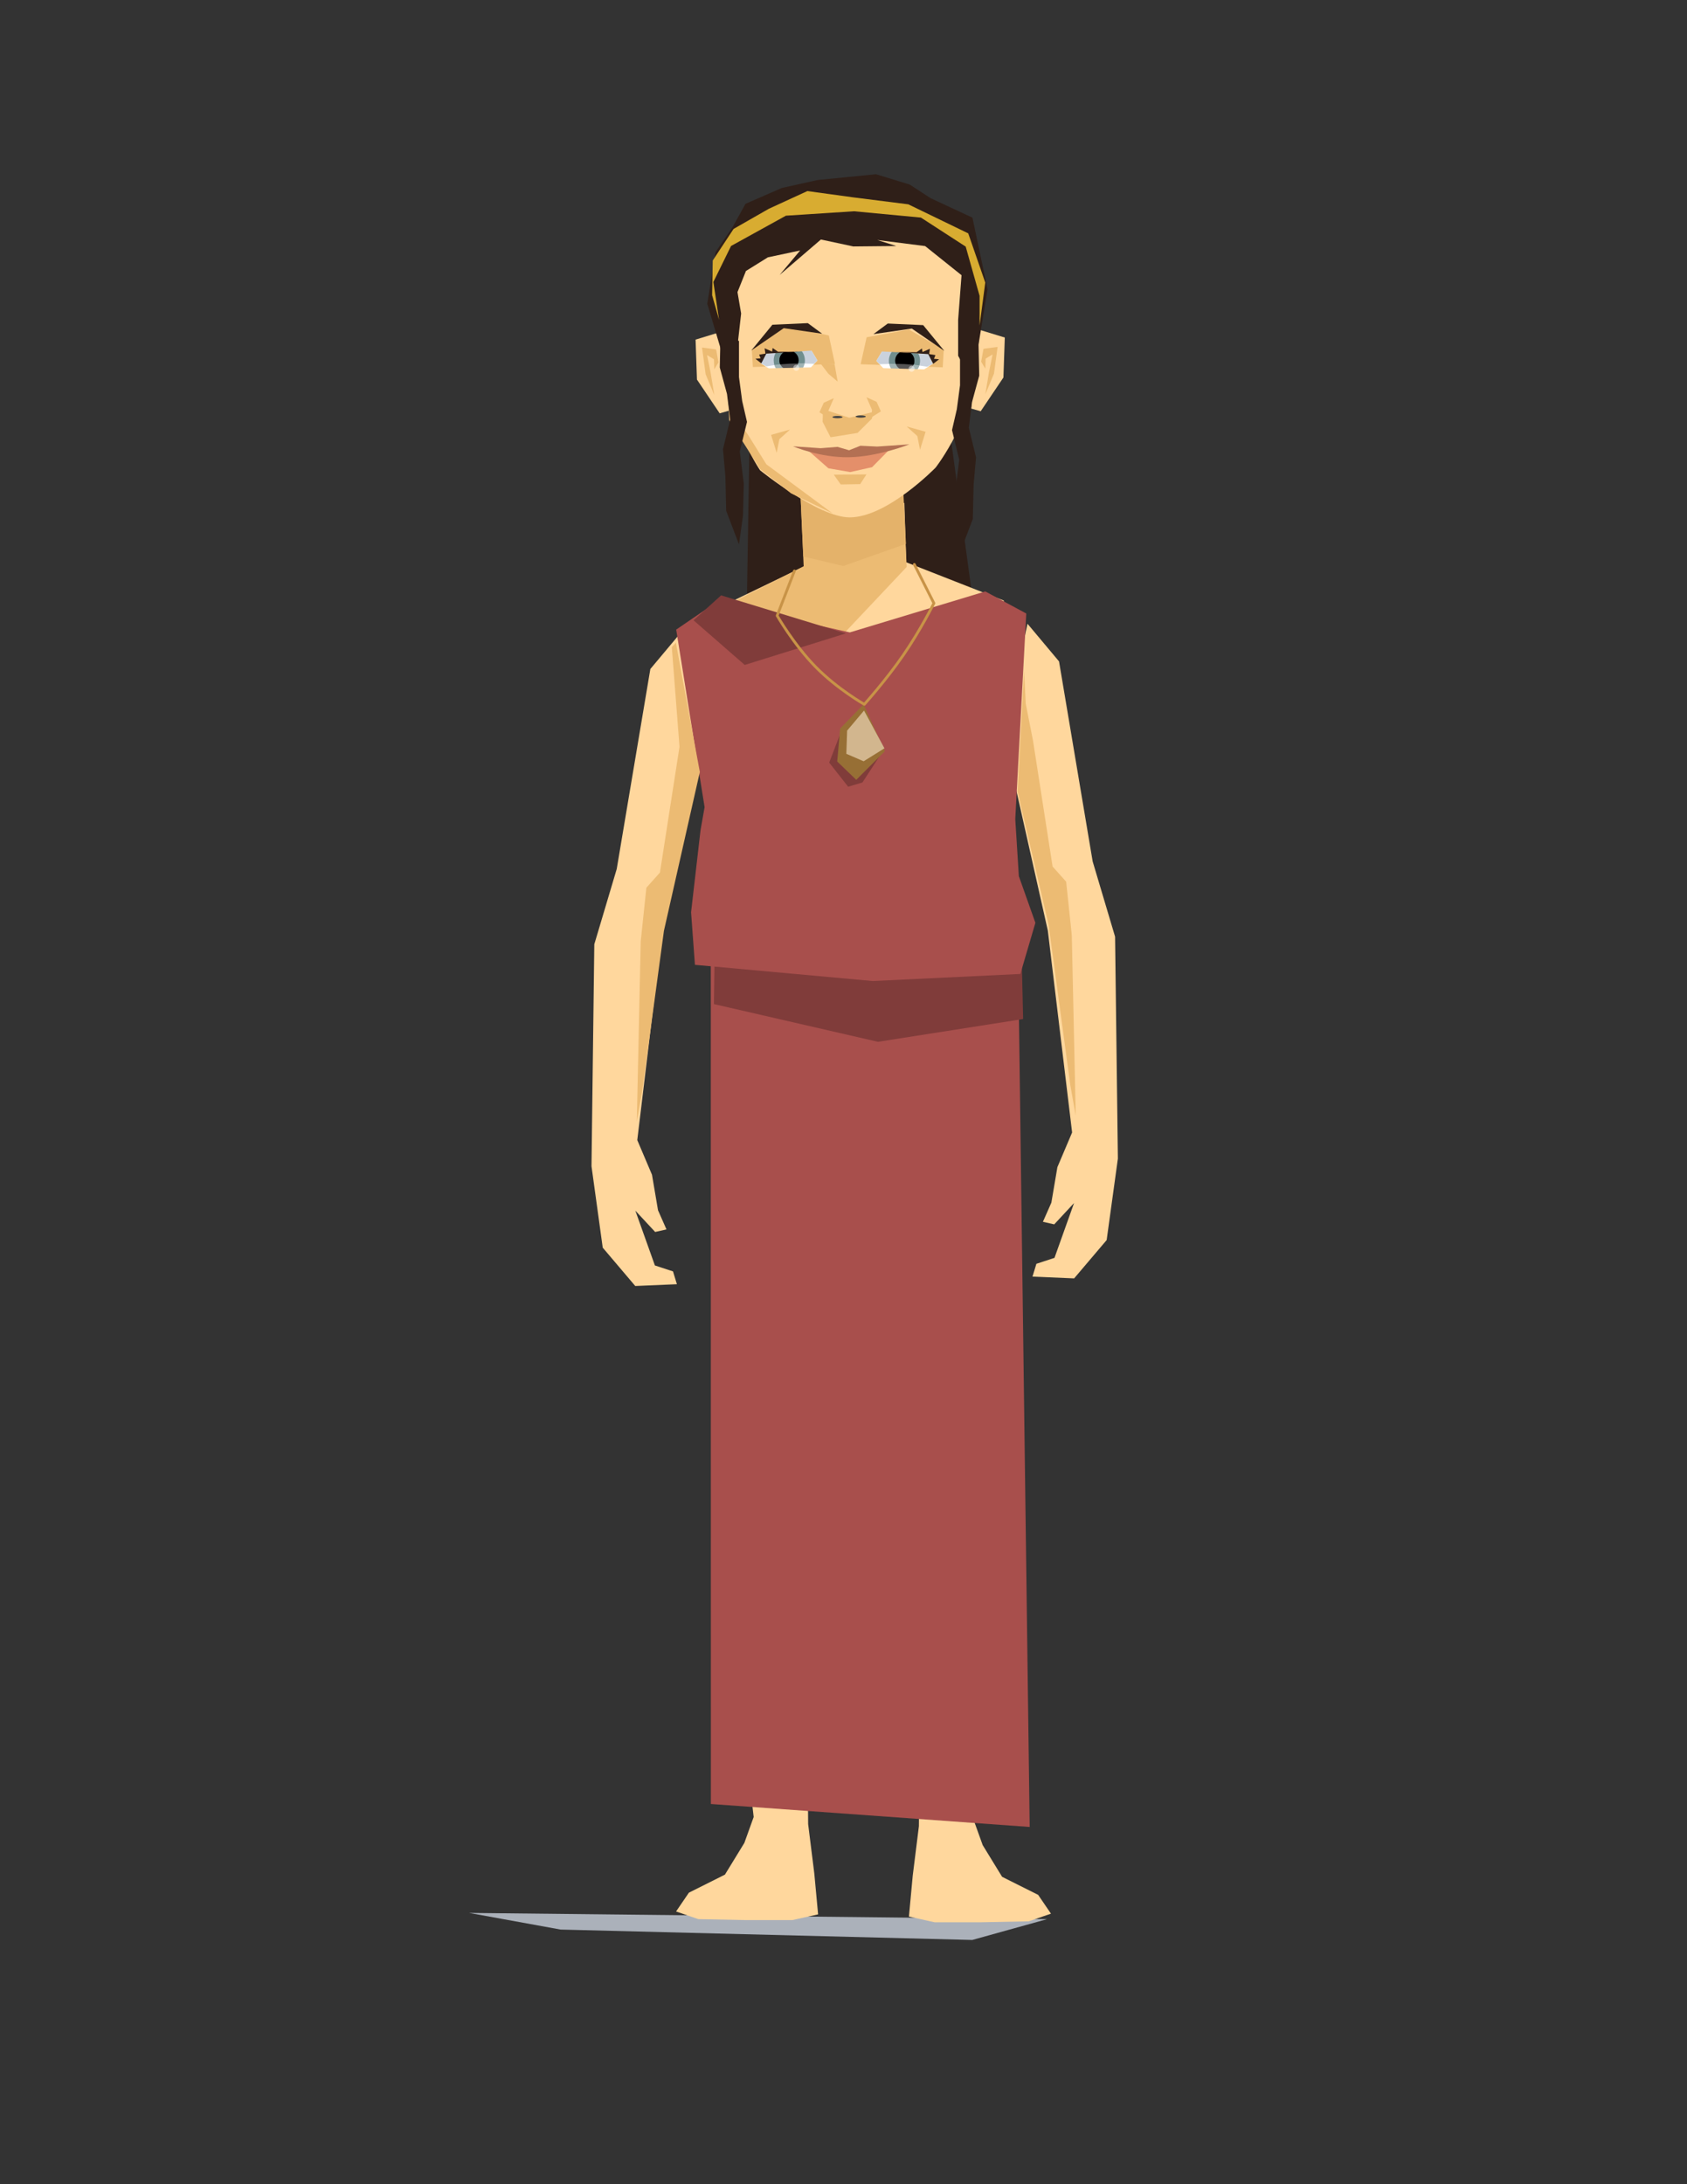 <?xml version="1.0" encoding="UTF-8"?>
<!DOCTYPE svg PUBLIC "-//W3C//DTD SVG 1.1//EN"
  "http://www.w3.org/Graphics/SVG/1.1/DTD/svg11.dtd">
<svg xmlns:xlink="http://www.w3.org/1999/xlink" width="612pt" viewBox="0,0,612,792" xmlns="http://www.w3.org/2000/svg" version="1.1" height="792pt">
<rect x="0" y="0" width="612" height="792" fill="#333333" stroke="none"/>
<defs/>
<g id="Layer 8">
<path fill="#abb1ba" d="M170.178 693.634 L379.856 695.897 L352.703 703.439 L203.364 699.668 L170.178 693.634 Z" opacity="1"/>
</g>
<g id="legs">
<path fill="#ffd79d" d="M267.294 490.269 L267.294 516.451 L260.833 551.135 L273.416 658.846 L270.03 668.253 L262.985 679.749 L249.912 686.293 L245.262 693.112 L253.334 695.886 L270.577 696.231 L287.476 696.231 L296.787 694.162 L295.408 679.332 L293.172 661.404 L292.649 590.725 L297.217 563.036 L295.857 519.172 L297.217 488.229 L267.294 490.269 Z" opacity="1"/>
<path fill="#ffd79d" d="M359.229 491.06 L359.229 517.243 L365.69 551.926 L353.107 659.638 L356.493 669.045 L363.539 680.541 L376.611 687.084 L381.261 693.904 L373.19 696.678 L355.946 697.022 L339.048 697.022 L329.736 694.953 L331.116 680.124 L333.351 662.195 L333.875 591.517 L329.306 563.827 L330.666 519.963 L329.306 489.02 L359.229 491.06 Z" opacity="1"/>
<path fill="#ecbb73" d="M352.594 517.108 L339.142 518.369 L346.559 525.144 L351.992 523.937 L352.594 517.108 Z" opacity="1"/>
<path fill="#ecbb73" d="M359.254 498.764 L329.759 499.621 L330.932 515.087 L336.094 513.553 L339.442 508.67 L350.464 508.949 L355.181 511.598 L358.835 510.623 L359.254 498.764 Z" opacity="1"/>
</g>
<g id="Layer 3">
<path fill="#a84f4c" d="M257.855 346.656 L257.888 654.14 L373.542 662.467 L369.32 343.56 L257.855 346.656 Z" opacity="1"/>
<path fill="#803c3a" d="M259.184 350.287 L258.993 364.087 L318.507 377.767 L371.166 369.51 L370.649 347.19 L259.184 350.287 Z" opacity="1"/>
</g>
<g id="Layer 9">
<path fill="#2f1f18" d="M271.969 155.393 L270.938 218.693 L352.795 216.735 L344.49 155.693 L271.969 155.393 Z" opacity="1"/>
</g>
<g id="necks">
<path fill="#ffd79d" d="M251.707 224.708 L291.91 205.286 L291.972 187.22 L328.071 182.36 L328.765 203.881 L364.171 217.765 L362.782 246.228 L256.567 246.923 L251.707 224.708 Z" opacity="1"/>
<path fill="#ecbb73" d="M290.246 175.91 L327.444 176.82 L328.933 205.567 L305.385 230.52 L263.174 219.665 L291.551 205.341 L290.246 175.91 Z" opacity="1"/>
<path fill="#ffd79d" d="M247.376 228.921 L235.931 242.58 L223.73 315.111 L215.599 342.4 L214.58 422.87 L214.58 422.87 L218.655 452.41 L230.453 466.306 L245.563 465.66 L244.143 461.011 L237.581 458.863 L230.481 438.977 L237.674 446.716 L241.778 445.786 L238.711 438.843 L236.527 425.971 L231.186 413.4 L239.998 340.192 L253.556 279.862 L267.823 325.252 L247.376 228.921 Z" opacity="1"/>
<path fill="#e4b26a" d="M290.246 176.3 L327.574 175.519 L328.647 197.21 L305.909 205.236 L291.423 201.78 L290.246 176.3 Z" opacity="1"/>
<path fill="#e4b26a" d="M270.129 185.507 " opacity="1"/>
</g>
<g id="Layer 7">
<path fill="#ffd79d" d="M372.744 226.166 L384.189 239.826 L396.39 312.357 L404.521 339.646 L405.54 420.116 L405.54 420.116 L401.466 449.656 L389.667 463.551 L374.557 462.906 L375.978 458.256 L382.54 456.109 L389.639 436.223 L382.446 443.962 L378.342 443.031 L381.409 436.089 L383.594 423.216 L388.934 410.646 L380.122 337.437 L366.565 277.108 L352.297 322.498 L372.744 226.166 Z" opacity="1"/>
</g>
<g id="Layer 2">
<path fill="#a84f4c" d="M245.303 228.301 L259.708 218.456 L308.289 229.315 L357.441 214.455 L372.301 222.457 L368.311 297.014 L369.613 317.706 L375.613 334.615 L370.158 353.16 L316.604 355.726 L252.102 349.851 L250.703 330.796 L254.138 300.999 L255.61 292.684 L245.303 228.301 Z" opacity="1"/>
<path fill="#803c3a" d="M304.979 265.681 L300.811 276.519 L307.689 285.272 L312.881 283.716 L319.832 273.03 L304.979 265.681 Z" opacity="1"/>
<path fill="#803c3a" d="M306.825 229.684 L270.165 241.11 L251.596 224.923 L261.595 215.877 L306.825 229.684 Z" opacity="1"/>
<path fill="#976f35" d="M313.286 255.399 L320.992 272.406 L310.629 282.769 L303.72 276.126 L304.783 264.168 L313.286 255.399 Z" opacity="1"/>
<path stroke-linejoin="round" stroke-width="1" stroke="#c89347" d="M288.189 207.033 L281.93 223.245 C281.93 223.245 287.996 233.798 295.902 241.836C303.807 249.875 313.552 255.399 313.552 255.399C313.552 255.399 321.428 246.654 327.739 237.486C334.05 228.318 338.796 218.728 338.796 218.728L331.694 204.66 " fill="none" stroke-linecap="round" opacity="1"/>
</g>
<g id="Layer 1">
<path fill="#ffd79d" d="M261.989 126.456 C261.989 87.924 279.985 72.624 310.082 72.624C340.18 72.624 354.053 91.376 354.053 129.909C354.053 150.909 339.417 169.553 339.417 169.553C339.417 169.553 321.921 187.604 308.226 187.604C296.789 187.604 275.732 170.525 275.732 170.525C275.732 170.525 261.989 150.346 261.989 126.456Z" opacity="1"/>
<path fill="#ecbb73" d="M301.308 158.556 L298.42 152.931 L298.572 148.371 L308.109 151.472 L316.766 149.383 L316.299 151.811 L311.1 156.976 L301.308 158.556 Z" opacity="1"/>
<path fill="#424242" d="M301.979 151.235 C301.979 151.007 302.804 150.821 303.821 150.821C304.838 150.821 305.662 151.007 305.662 151.235C305.662 151.464 304.838 151.65 303.821 151.65C302.804 151.65 301.979 151.464 301.979 151.235Z" opacity="1"/>
<path fill="#ecbb73" d="M273.121 133.09 L302.896 131.963 L300.677 121.636 L285.21 118.322 L272.745 126.703 L273.121 133.09 Z" opacity="1"/>
<path fill="#ecbb73" d="M341.993 133.2 L312.218 132.073 L314.394 122.29 L329.703 119.479 L342.369 126.813 L341.993 133.2 Z" opacity="1"/>
<path fill="#ecbb73" d="M286.587 155.77 L282.738 159.231 L281.756 164.195 L279.734 157.68 L286.587 155.77 Z" opacity="1"/>
<path fill="#ffd79d" d="M261.331 120.395 L252.337 123.143 L252.836 137.634 L261.081 149.876 L264.579 148.876 L261.331 120.395 Z" opacity="1"/>
<path fill="#ffd79d" d="M355.521 119.645 L364.515 122.393 L364.015 136.884 L355.77 149.126 L352.273 148.127 L355.521 119.645 Z" opacity="1"/>
<path fill="#ecbb73" d="M328.931 154.65 L332.779 158.112 L333.761 163.076 L335.783 156.56 L328.931 154.65 Z" opacity="1"/>
<path fill="#ecbb73" d="M259.79 126.719 L254.679 126.027 L255.993 135.731 L259.126 143.212 L257.812 135.226 L256.498 128.756 L259.025 130.273 L259.126 133.912 L260.643 131.385 L259.79 126.719 Z" opacity="1"/>
<path fill="#ecbb73" d="M356.79 126.482 L361.901 125.79 L360.587 135.495 L357.453 142.975 L358.768 134.989 L360.082 128.52 L357.555 130.036 L357.453 133.675 L355.937 131.148 L356.79 126.482 Z" opacity="1"/>
<path fill="#2f1f18" d="M272.564 127.078 L284.332 118.994 L298.256 121.009 L293.053 117.17 L280.211 117.747 L272.564 127.078 Z" opacity="1"/>
<path fill="#2f1f18" d="M342.553 127.222 L330.784 119.138 L316.861 121.154 L322.063 117.315 L334.905 117.892 L342.553 127.222 Z" opacity="1"/>
<path fill="#d2b68e" d="M313.445 257.653 L320.858 271.339 L313.303 276.043 L307.03 273.335 L307.315 264.924 L313.445 257.653 Z" opacity="1"/>
<path fill="#ecbb73" d="M302.488 172.133 L314.329 172.02 L312.052 175.549 L304.993 175.663 L302.488 172.133 Z" opacity="1"/>
<path fill="#424242" d="M310.401 151.037 C310.401 150.808 311.225 150.623 312.243 150.623C313.26 150.623 314.084 150.808 314.084 151.037C314.084 151.266 313.26 151.452 312.243 151.452C311.225 151.452 310.401 151.266 310.401 151.037Z" opacity="1"/>
<path fill="#ecbb73" d="M316.346 148.649 L314.347 144.044 L317.997 145.695 L319.561 149.17 L316.085 151.343 L316.346 148.649 Z" opacity="1"/>
</g>
<g id="mouth">
<path fill="#e48f6a" d="M297.255 164.519 L317.759 163.865 L322.973 162.694 L316.376 169.398 L308.434 171.171 L300.516 169.803 L292.496 162.734 L297.255 164.519 Z" opacity="1"/>
<path fill="#b37053" d="M287.682 161.838 C287.682 161.838 297.393 165.977 307.952 165.798C318.51 165.62 329.917 161.124 329.917 161.124L318.206 161.925 L312.139 161.631 L308.026 163.266 L303.828 162.04 L297.69 162.521 L287.682 161.838 Z" opacity="1"/>
<path fill="#ecbb73" d="M245.199 233.034 L243.716 234.643 L246.508 270.78 L239.411 316.389 L234.49 321.889 L232.438 341.329 L231.017 406.691 L232.972 395.735 L240.858 337.518 L253.882 279.921 L245.199 233.034 Z" opacity="1"/>
<path fill="#ecbb73" d="M371.506 243.232 L372.1 255.112 L374.755 268.598 L381.852 314.208 L386.773 319.707 L388.825 339.147 L390.246 404.509 L388.291 393.553 L380.405 335.336 L369.13 286.991 L371.506 243.232 Z" opacity="1"/>
</g>
<g id="Layer 5">
<path fill="#ffffff" d="M276.013 131.745 L279.839 127.36 L293.553 125.774 L296.538 130.719 L293.086 134.357 L281.238 135.104 L276.013 131.745 Z" opacity="1"/>
<path fill="#a1b4b4" d="M280.67 130.717 C280.67 127.594 283.201 125.063 286.324 125.063C289.446 125.063 291.978 127.594 291.978 130.717C291.978 133.839 289.446 136.371 286.324 136.371C283.201 136.371 280.67 133.839 280.67 130.717Z" opacity="1"/>
<path fill="#cad2dd" d="M276.013 131.745 L278.542 126.197 L293.553 125.774 L296.538 130.719 L295.266 131.927 C295.266 131.927 290.328 131.696 286.035 131.927C281.743 132.158 278.096 132.85 278.096 132.85L276.013 131.745 Z" opacity="1"/>
<path fill="#708e8e" d="M286.317 125.068 C283.195 125.068 280.682 127.581 280.682 130.703C280.682 131.284 280.775 131.868 280.938 132.395C280.938 132.395 283.052 132.076 285.788 131.929C288.525 131.782 291.884 131.807 291.884 131.807C291.968 131.419 291.996 131.117 291.996 130.703C291.996 127.581 289.44 125.068 286.317 125.068Z" opacity="1"/>
<path fill="#555555" d="M282.733 130.637 C282.733 128.711 284.295 127.149 286.221 127.149C288.147 127.149 289.709 128.711 289.709 130.637C289.709 132.563 288.147 134.124 286.221 134.124C284.295 134.124 282.733 132.563 282.733 130.637Z" opacity="1"/>
<path fill="#000000" d="M286.231 127.133 C284.305 127.133 282.747 128.691 282.747 130.617C282.747 131.19 282.808 131.668 283.052 132.145C283.052 132.145 284.826 131.957 286.434 131.881C288.042 131.805 289.486 131.841 289.486 131.841C289.643 131.444 289.716 131.071 289.716 130.617C289.716 128.691 288.157 127.133 286.231 127.133Z" opacity="1"/>
<path fill="#ffd79d" d="M276.742 133.608 L295.449 133.177 L294.166 138.588 L280.564 139.688 L276.742 133.608 Z" opacity="1"/>
<path fill="#ffffff" d="M287.779 133.346 C287.779 132.738 288.272 132.246 288.879 132.246C289.487 132.246 289.979 132.738 289.979 133.346C289.979 133.953 289.487 134.446 288.879 134.446C288.272 134.446 287.779 133.953 287.779 133.346Z" opacity="0.46"/>
<path fill="#ecbb73" d="M292.661 123.073 L281.288 122.407 L276.838 128.275 L295.24 127.078 L292.661 123.073 Z" opacity="1"/>
<path fill="#ecbb73" d="M264.336 147.766 L264.559 152.464 L275.809 170.187 L286.994 178.901 L302.082 186.184 L278.02 168.366 L271.447 157.787 L264.336 147.766 Z" opacity="1"/>
<path fill="#ecbb73" d="M300.496 148.98 L302.494 144.375 L298.845 146.026 L297.281 149.501 L300.756 151.674 L300.496 148.98 Z" opacity="1"/>
<path fill="#ecbb73" d="M302.755 132.036 L303.884 138.379 L300.496 135.512 L297.715 131.862 L302.755 132.036 Z" opacity="1"/>
<path fill="#2f1f18" d="M289.653 127.493 L278.012 128.223 L276.175 131.751 L274.054 130.095 L275.916 129.94 L275.399 128.595 L277.673 128.223 L277.386 126.292 L280.1 127.493 L280.283 126.188 L282.24 127.545 L289.653 127.493 Z" opacity="1"/>
</g>
<g id="Layer 6">
<path fill="#ffffff" d="M338.445 131.883 L334.62 127.499 L320.906 125.913 L317.92 130.857 L321.372 134.496 L333.221 135.242 L338.445 131.883 Z" opacity="1"/>
<path fill="#a1b4b4" d="M333.789 130.855 C333.789 127.732 331.257 125.201 328.135 125.201C325.012 125.201 322.481 127.732 322.481 130.855C322.481 133.978 325.012 136.509 328.135 136.509C331.257 136.509 333.789 133.978 333.789 130.855Z" opacity="1"/>
<path fill="#cad2dd" d="M338.445 131.883 L335.684 125.899 L320.906 125.913 L317.92 130.857 L319.192 132.065 C319.192 132.065 324.131 131.834 328.423 132.065C332.716 132.296 336.362 132.988 336.362 132.988L338.445 131.883 Z" opacity="1"/>
<path fill="#708e8e" d="M328.141 125.206 C331.264 125.206 333.777 127.719 333.777 130.842C333.777 131.422 333.683 132.007 333.521 132.534C333.521 132.534 331.407 132.214 328.67 132.067C325.934 131.92 322.575 131.946 322.575 131.946C322.49 131.557 322.462 131.256 322.462 130.842C322.462 127.719 325.018 125.206 328.141 125.206Z" opacity="1"/>
<path fill="#555555" d="M331.725 130.775 C331.725 128.849 330.164 127.288 328.237 127.288C326.311 127.288 324.75 128.849 324.75 130.775C324.75 132.701 326.311 134.263 328.237 134.263C330.164 134.263 331.725 132.701 331.725 130.775Z" opacity="1"/>
<path fill="#000000" d="M328.227 127.271 C330.153 127.271 331.712 128.83 331.712 130.756C331.712 131.328 331.651 131.807 331.406 132.284C331.406 132.284 329.633 132.095 328.024 132.019C326.416 131.943 324.973 131.98 324.973 131.98C324.815 131.582 324.743 131.21 324.743 130.756C324.743 128.83 326.301 127.271 328.227 127.271Z" opacity="1"/>
<path fill="#ffd79d" d="M338.075 134.026 L318.705 133.449 L320.293 138.726 L333.895 139.827 L338.075 134.026 Z" opacity="1"/>
<path fill="#ffffff" d="M331.806 133.701 C331.806 133.093 331.314 132.601 330.706 132.601C330.099 132.601 329.606 133.093 329.606 133.701C329.606 134.308 330.099 134.801 330.706 134.801C331.314 134.801 331.806 134.308 331.806 133.701Z" opacity="0.46"/>
<path fill="#ecbb73" d="M322.052 123.036 L334.831 123.036 L337.134 128.379 L319.078 127.393 L322.052 123.036 Z" opacity="1"/>
<path fill="#2f1f18" d="M325.085 127.661 L336.725 128.392 L338.563 131.919 L340.683 130.264 L338.821 130.109 L339.339 128.764 L337.065 128.392 L337.352 126.46 L334.637 127.661 L334.455 126.356 L332.497 127.713 L325.085 127.661 Z" opacity="1"/>
</g>
<g id="Layer 4">
<path fill="#2f1f18" d="M256.584 110.151 L259.582 91.413 L265.786 82.307 L270.442 73.915 L283.567 68.178 L296.669 65.268 L317.795 63.181 L330.037 66.929 L337.567 71.845 L352.772 78.921 L358.269 104.905 L352.772 138.383 L347.587 129.012 L347.587 115.968 L348.821 99.791 L335.617 89.229 L318.235 87.02 L325.156 89.209 L309.562 89.363 L297.808 86.844 L282.825 99.701 L290.279 90.826 L278.565 93.311 L270.609 98.258 L267.542 105.925 L268.865 113.679 L267.561 125.259 L264.366 136.263 L256.584 110.151 Z" opacity="1"/>
<path fill="#2f1f18" d="M354.947 123.15 L348.27 126.634 L348.27 139.699 L347.109 148.408 L345.367 155.956 L347.98 166.698 L346.528 178.311 L346.818 189.924 L348.27 200.375 L352.915 188.182 L353.205 175.698 L354.076 165.827 L351.463 155.085 L352.625 145.795 L355.238 136.215 L354.947 123.15 Z" opacity="1"/>
<path fill="#2f1f18" d="M261.408 120.181 L268.085 123.664 L268.085 136.729 L269.247 145.438 L270.988 152.987 L268.376 163.728 L269.827 175.341 L269.537 186.954 L268.085 197.405 L263.44 185.212 L263.15 172.728 L262.279 162.857 L264.892 152.116 L263.73 142.825 L261.118 133.245 L261.408 120.181 Z" opacity="1"/>
<path fill="#d8ac31" d="M260.856 115.968 L258.796 102.237 L265.204 89.193 L285.113 78.209 L309.828 76.607 L334.085 78.895 L350.333 89.422 L355.367 107.272 L355.367 118.027 L357.427 102.466 L351.248 84.617 L329.508 74.09 L309.599 71.573 L292.894 69.284 L278.934 75.692 L266.119 83.015 L258.567 94.457 L258.339 107.043 L260.856 115.968 Z" opacity="1"/>
</g>
</svg>
